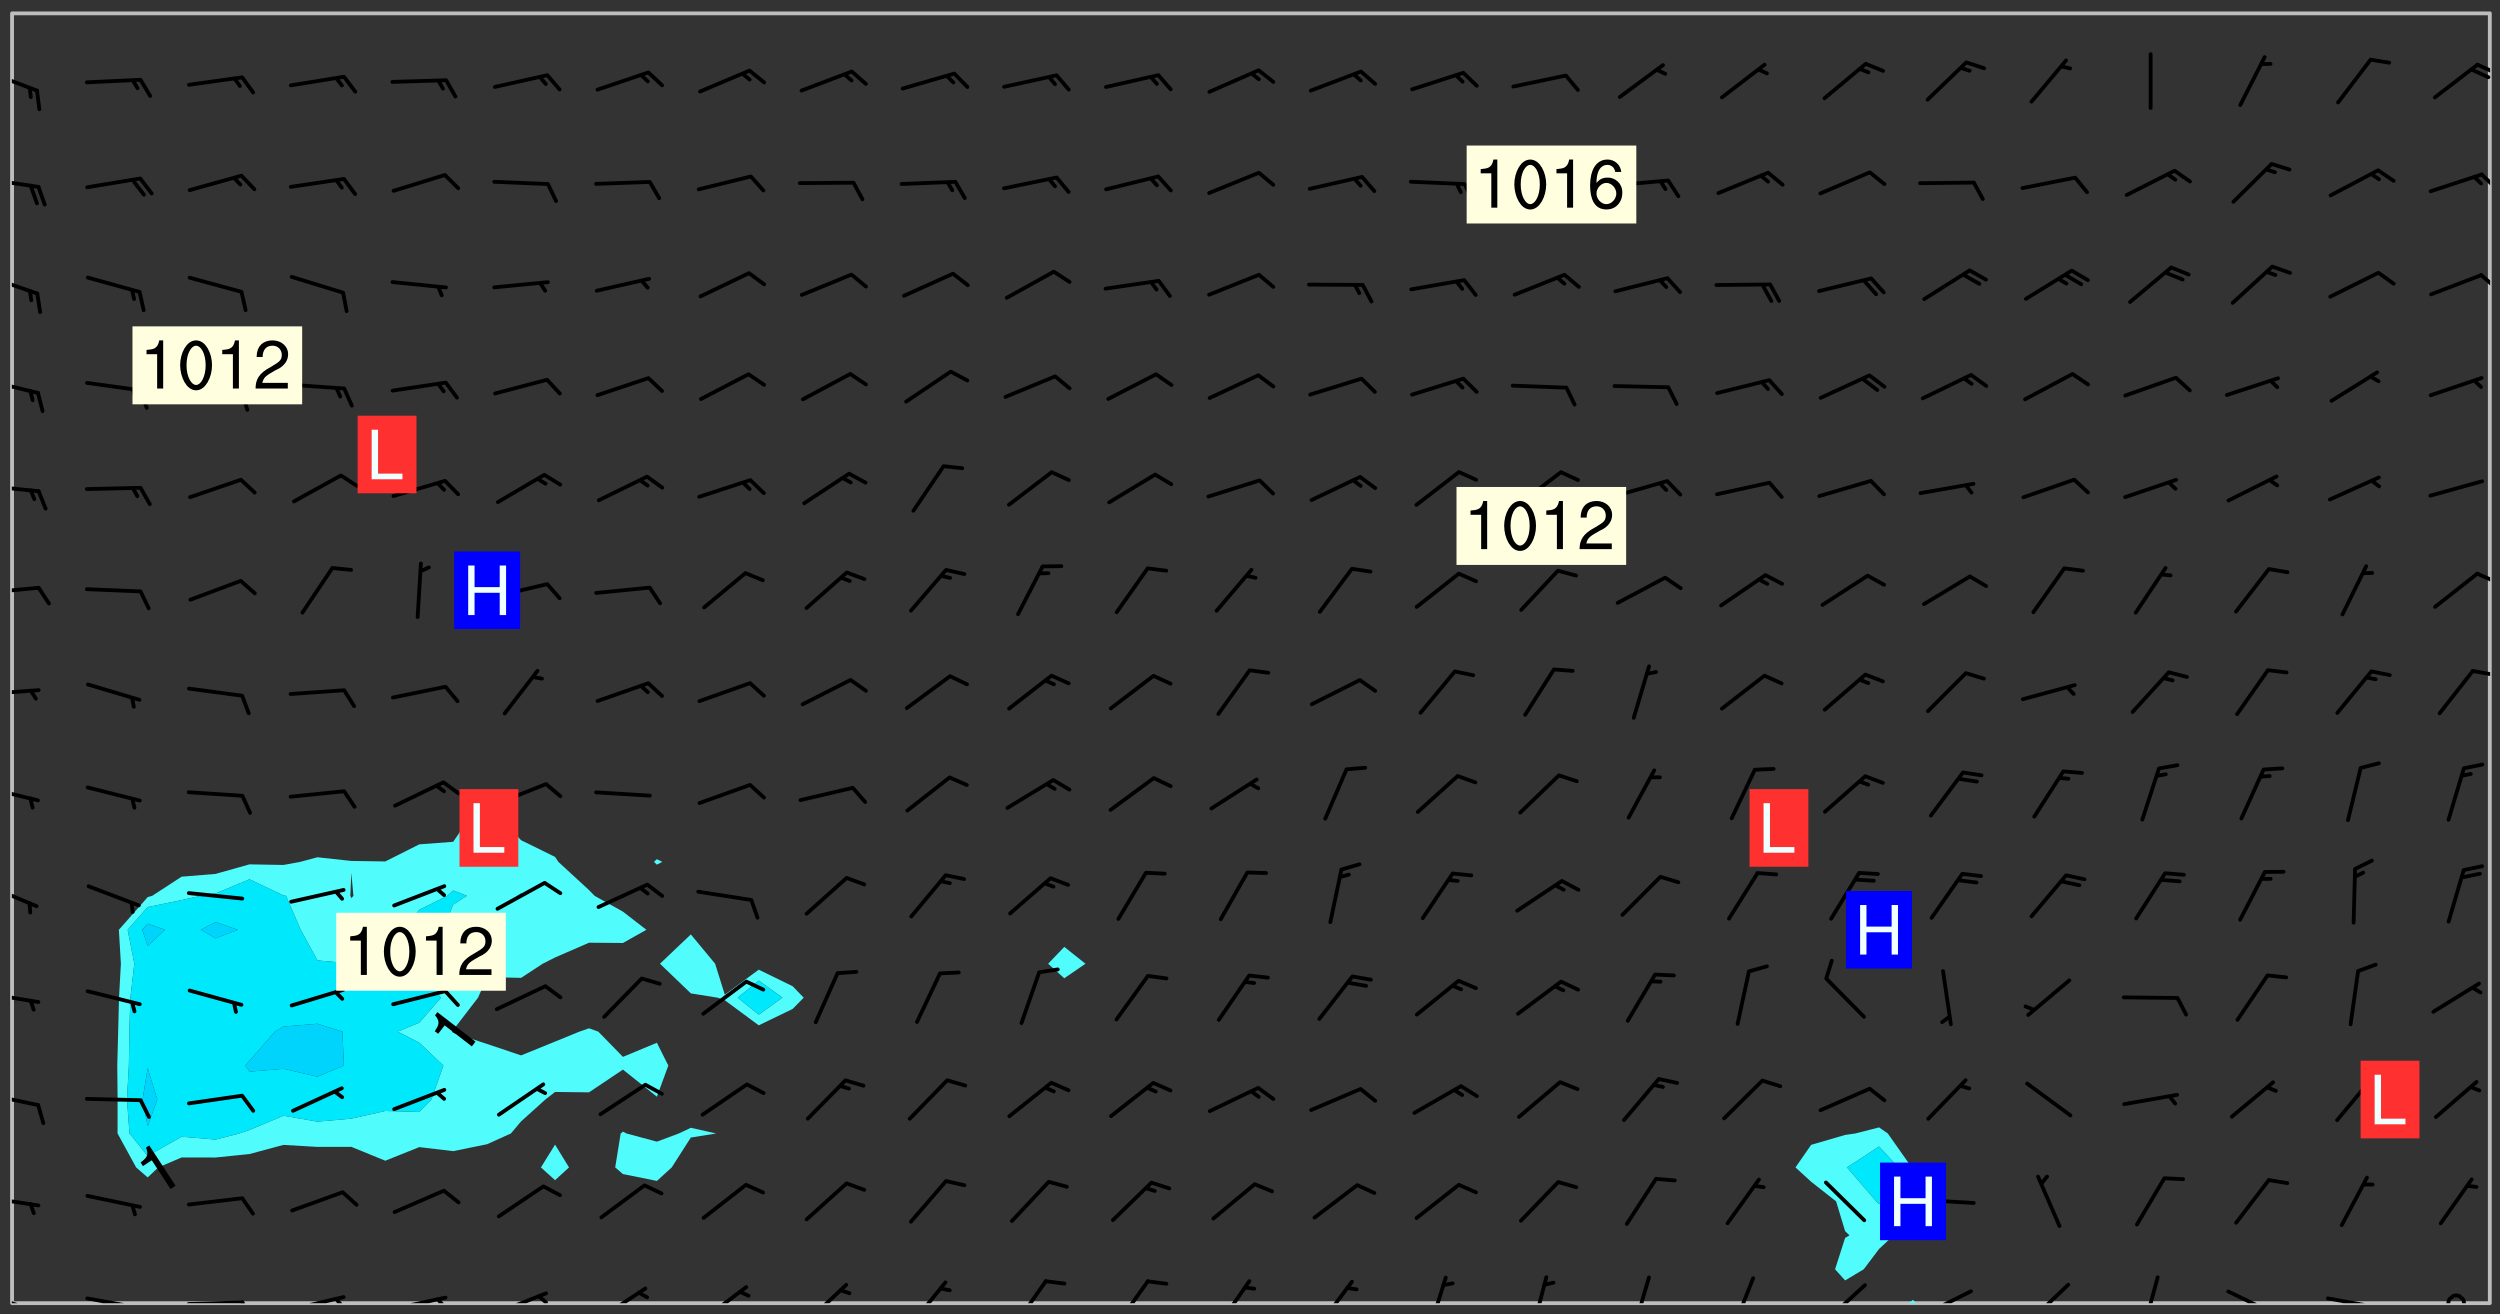 <svg xmlns="http://www.w3.org/2000/svg" role="img" xmlns:xlink="http://www.w3.org/1999/xlink" viewBox="142.45 309.95 326.84 171.84"><rect x="142.45" y="309.95" width="326.84" height="171.84" fill="#333333" stroke="none"/><defs><clipPath id="a"><path d="M144 311.672h1v168.656h-1zm0 0"/></clipPath><clipPath id="b"><path d="M144 311.672h324v168.656H144zm0 0"/></clipPath><clipPath id="c"><path d="M391 479h2v1.328h-2zm0 0"/></clipPath><clipPath id="d"><path d="M467 311.672h1v168.656h-1zm0 0"/></clipPath><clipPath id="e"><path d="M144 478h4v2.328h-4zm0 0"/></clipPath><clipPath id="f"><path d="M153 479h9v1.328h-9zm0 0"/></clipPath><clipPath id="g"><path d="M160 480h2v.328h-2zm0 0"/></clipPath><clipPath id="h"><path d="M166 479h9v1.328h-9zm0 0"/></clipPath><clipPath id="i"><path d="M173 479h3v1.328h-3zm0 0"/></clipPath><clipPath id="j"><path d="M180 479h8v1.328h-8zm0 0"/></clipPath><clipPath id="k"><path d="M186 479h2v1.328h-2zm0 0"/></clipPath><clipPath id="l"><path d="M193 479h8v1.328h-8zm0 0"/></clipPath><clipPath id="m"><path d="M199 479h2v1.328h-2zm0 0"/></clipPath><clipPath id="n"><path d="M207 478h8v2.328h-8zm0 0"/></clipPath><clipPath id="o"><path d="M212 479h3v1.328h-3zm0 0"/></clipPath><clipPath id="p"><path d="M220 478h8v2.328h-8zm0 0"/></clipPath><clipPath id="q"><path d="M234 477h7v3.328h-7zm0 0"/></clipPath><clipPath id="r"><path d="M247 477h7v3.328h-7zm0 0"/></clipPath><clipPath id="s"><path d="M261 477h6v3.328h-6zm0 0"/></clipPath><clipPath id="t"><path d="M274 477h6v3.328h-6zm0 0"/></clipPath><clipPath id="u"><path d="M288 477h5v3.328h-5zm0 0"/></clipPath><clipPath id="v"><path d="M301 477h6v3.328h-6zm0 0"/></clipPath><clipPath id="w"><path d="M314 477h6v3.328h-6zm0 0"/></clipPath><clipPath id="x"><path d="M329 476h3v4.328h-3zm0 0"/></clipPath><clipPath id="y"><path d="M342 476h3v4.328h-3zm0 0"/></clipPath><clipPath id="z"><path d="M355 476h4v4.328h-4zm0 0"/></clipPath><clipPath id="A"><path d="M368 476h4v4.328h-4zm0 0"/></clipPath><clipPath id="B"><path d="M380 477h7v3.328h-7zm0 0"/></clipPath><clipPath id="C"><path d="M393 478h8v2.328h-8zm0 0"/></clipPath><clipPath id="D"><path d="M393 480h3v.328h-3zm0 0"/></clipPath><clipPath id="E"><path d="M407 477h7v3.328h-7zm0 0"/></clipPath><clipPath id="F"><path d="M422 476h3v4.328h-3zm0 0"/></clipPath><clipPath id="G"><path d="M433 478h8v2.328h-8zm0 0"/></clipPath><clipPath id="H"><path d="M446 479h8v1.328h-8zm0 0"/></clipPath><clipPath id="I"><path d="M452 480h2v.328h-2zm0 0"/></clipPath><clipPath id="J"><path d="M462 479h3v1.328h-3zm0 0"/></clipPath><clipPath id="K"><path d="M144 466h4v2h-4zm0 0"/></clipPath><clipPath id="L"><path d="M144 452h4v3h-4zm0 0"/></clipPath><clipPath id="M"><path d="M144 439h4v3h-4zm0 0"/></clipPath><clipPath id="N"><path d="M144 425h4v4h-4zm0 0"/></clipPath><clipPath id="O"><path d="M144 412h4v3h-4zm0 0"/></clipPath><clipPath id="P"><path d="M144 399h4v2h-4zm0 0"/></clipPath><clipPath id="Q"><path d="M465 397h3v2h-3zm0 0"/></clipPath><clipPath id="R"><path d="M144 386h4v2h-4zm0 0"/></clipPath><clipPath id="S"><path d="M466 384h2v3h-2zm0 0"/></clipPath><clipPath id="T"><path d="M144 373h4v2h-4zm0 0"/></clipPath><clipPath id="U"><path d="M144 359h4v3h-4zm0 0"/></clipPath><clipPath id="V"><path d="M144 345h4v4h-4zm0 0"/></clipPath><clipPath id="W"><path d="M466 345h2v3h-2zm0 0"/></clipPath><clipPath id="X"><path d="M144 333h4v2h-4zm0 0"/></clipPath><clipPath id="Y"><path d="M466 332h2v3h-2zm0 0"/></clipPath><clipPath id="Z"><path d="M144 319h4v4h-4zm0 0"/></clipPath><clipPath id="aa"><path d="M466 318h2v2h-2zm0 0"/></clipPath><clipPath id="ab"><path d="M465 318h3v3h-3zm0 0"/></clipPath><g id="ac" clip-path="url(#clip1)"><path fill="#fff" fill-opacity="0" fill-rule="evenodd" d="M0 0h1000v1000H0zm0 0"/><path fill="#d3d3d3" fill-opacity="0" fill-rule="evenodd" d="M162.152 355.867l-.234.293.059.234.117.172.176.234.293.348.113.059.117-.172.059-.234.176-.176.465-.176h.699l.234.293.289.816.059.176.176.23.352.234.699.699.172.176.234.348.234.41.289.582.41.465.23.234.234.176.117.23.176.293.172 1.164v.234l.059.289.059.117.117.117.348.41.117.172.176.176.176.234.117.172.172.352.059.234.234.406.234-.059-.176.176-.059.93h-.582l-.234-.113-.348.113-.117.117-.059.293-.059.176-.117.172-.465.293-.059.234-.059.113v.645l.059.172v.41l.059.059v.406l.059.406.117.176.059.059.23.641-.059.293v.699l-.059.582v.234l-.059.23-.055.352v1.922l.055.117h.426l-.367.117-.023.352.891 1.168 1.742.539 1.34.359v.539l.09.809.535.715 1.52.27.891-.086.09 1.164.535.18 1.16-.18 2.055-.984 1.16-.363 1.879-.176 1.695-.18-.18.719-1.516.086-1.25.09-.805.27-1.074.809.27.719.535.898-.18.625-.266.809.266 1.078.625.898.805.18 1.25-.18-.266.723.098.504.055.293v.172l.059.293v.406l.176.117.352.117h.406l.293-.176.113-.117.059-.117.117-.23.059-.176.352-.465.23-.176.176-.059.176.059.059.176.117.988.055.469.059.172.117.234.176.059.816.059h.289l.117.234.059.406.059.352v1.105l.117.293.117.348.289.699.176.352.582.754.352.176.172.059.469.234.641.465.348.234.293.176.293.055.23.062.816.348.293.176.113.172.352.352.117.176.523.641v.289l.059.352v.348l.059.352.059.289.117.059.172.059h.176l.582.234.176.117.176.289.176.234.113.234.293.23.117.117v.41l.059.055.289.234.234.117.059.117.117.172.059.117.23.234.059.176.234.059.117.059-.117.113-.059.117v.117l-.117.293-.117.289v.582l.176.117.117.059.059.117.117.117.113.059.176.348.059.352.059.406v.176l-.059.176-.117.699v.172l.117.176.293.293h.406l.176.117.117.172.117.293v.234h-.527l-.23-.234h-.234l-.176.059-.059.699.059.348.117.176.176.41.117.23.289.469.176.055h.523l.234.059.758.641.059.293v.234l.059.059.23.348v.352l-.117.172v.293l.293.289.293.176.172.059.293.176.293.117.582.406.289.234.293.176.219.16.016.012.23.176.641.523.176.234.117.176.176.176.113.172v.641l.117.176.469.117.582.117.234.059.23.113.293.117.113.059.586.352.289.172.176.062.176.055.176.059.699.352.289.176.234.055.289.176.234.117.641.406.293.117.172.059.234.059.41.059.23.059.234.117.059.172-.41.176.469.059.059.293.113.234.176.055.234.059.176.059.406.117.641.234.117.172.059.234v.176l-.059.117-.059.406.234.234.117.059.348.117.641.23.176.117.289.117.176.176.234.465.582 1.105.176.176.348.176.176.117.352.117 1.047.523.234.059.465.113.293.059.465.176.758.582.234.234.348.465.176.176.289.234.816.699.293.176.289.289.293.176.293.289.695.641.176.176.293.234.289.234.469.289.641.582.348.234.234.293.348.348.352.465.934.992.348.406.117.176.234.059.113.117.645.176.23.113.234.059.293.176.23.117.934.699.406.406.234.176.406.176.234.117.816.348.348.234.234.117.293.289.23.117.758.352.352.172.23.059.293.117.234.059.871.176h.816l.469.23.172.059.875.699.465.117.293.059.176.059.23.059.469.059.348.059.352.059.406.059h.293l.172.059v.23l.176.176h.293l.348.059.352.059.699.117h.641l.465-.234.293-.176.172-.117.41-.172.289-.176.934-.465.469-.293.523-.293.465-.172.465-.176 1.051-.465.289-.117.41-.117.289-.117.527-.176 1.516-.699.582-.348.289-.059.293-.059.348-.117.875-.23.352-.117h.113l.234-.059.875-.234.234-.059h.812l.352-.059.816-.117.172-.059.352-.055.293-.059.23-.059.816-.176.176-.059h.348l.234-.059.465-.117.758-.172.234-.059h.348l.41-.117.289-.059 1.285-.059h.289l.41-.059.23-.059h.176l.875-.117h.406l.41-.117h.348l.352-.113.871-.059h1.75l1.047.289.41.117.289.117.352.117.289.117 1.051.172.289.059h.293l.293.059.172.059.41.059.172.059.117.059h.117l.117.059.352.059h.113l.41.066 1.922.395 1.926.395 1.52.449 1.695.719 2.145.805 1.605-.719 1.43-.805 1.16-1.078 1.25-.449 3.035-.719 1.875-.359 2.145-1.348 2.234-1.254 2.5-1.258 1.695-.449 1.785-.18 1.16-.27.625.539 1.34-.27.715-.988.984-1.344.445-.18.805-.359 1.875-.539 1.785-.449 1.25-.27 1.16-.09 1.699-.09 1.961-.27 1.25-.09h.539l.625-.09h.891l2.145-.18 2.41-.18 2.59-.09 1.695.18 1.609.09 1.43.359 1.16.719 1.875.988 1.16 1.527.266.715.629.09.355.898.535.539.535 1.527 1.074.359h.535l-.805.535.09 1.707.715 2.695.891.805.895.988.715 1.258 1.785.539 1.52-.18.355 1.344 1.609-.805.98-.539.27.27.316-.215.219-.145.801.449.449-.359h.355l.535-.27.539-.719.535-.27.625-.988 1.16.449.84.371 1.395.617 1.695-.18h1.605l1.785.09.18-1.707.535-1.344.805.27.492.848.402.406-.09.539v.359l.715.449.711-.27h1.43l.359.988.445 1.258.715 1.344 1.25.629 1.695.629.715-.18.18-.539.98-.09.449.359.086 1.258-.266.629-.535.18v.539l.715.984.266.539.984.988.801 1.078-.266.359-.09.898-.625 2.332-.355 2.066-.09 1.793-.18.719-.09.539v1.438l-.98 1.883-.359 1.707-.535.898-.805 1.168-.266.539 2.055 1.254.086.359-.355.539-.09-.18v.809l.09 1.438-.445.715-1.074.094-.266.715.535.898.805.719 1.16.809 1.34.27.445.359-.355.449-1.789-.09-1.25-.449-.715-.719-.625-.09-.176 3.59-.188 1.309h89.359V311.703h-55.27v49.082l.762.125 3.289.543 2.023 2.836v2.754l2.352.332 2.348.332h4.051l-1.379 4.16-2.023.707-2.023.703-.543.344-2.594 1.617-.188.117-2.023-2.078-.73-2.742-2.672-2.078-1.375-3.5-.066-.082-1.957-2.672 2.75-1.418v-49.082H294.422v91.414l.117.031.133.012.074.074.105.047.09.059.086.059.09.059.297.297.059.09.031.117.027.117.016.137-.031.117-.059.09-.059.086-.043.105-.047.102-.027.121v.145l.176.27.148.148.074.086.074.074.043.105.062.09.059.086.043.105.059.09.047.102.043.105.059.086.117.18.074.074.062.086.059.09.043.105.059.09.059.086.062.09.059.09.043.102.117.18.074.074.059.086.074.074.09.059.105.047h.148l.133-.016.133.016.102-.047.074-.074.047-.102-.016-.133v-.148l-.047-.105-.027-.117-.047-.102-.027-.121-.043-.102-.062-.09-.043-.102-.043-.105-.031-.117-.016-.133-.012-.137.086-.059.059-.086.121-.031.043.105.016.133v.117l.059.102.059.09.09.059.148.148.059.09.043.105-.012.102.086.059.105.047.086.059.09.059.074.074-.117.027-.105.047-.086.059-.074.074-.059.09-.062.086-.027.121-.047.102-.043.105-.031.117-.012.133-.016.133v.148l.027.117.047.105.043.102.059.09.074.074.09.059.074.074.09.059.059.09.043.105.047.102.117.031.133.016h.148l.117-.031.105.043.043.105.047.102.027.121L299.5 410l.027.117.031.121.027.117.105.043.102.047.133-.016.148.148.062.086.074.074.07.074.09.062.105.043.102.043.117.031.137.016.117-.031.074-.074.027-.117-.012-.133-.031-.121-.027-.117.043-.105h.117l.09.062.117.027h.148l.133.016h.148l.133.016.133-.016h.148l.133-.016.133-.012.137.012.117-.027.133-.016.191-.059-.059.176-.016.133-.027.121-.016.133-.059.086-.133.016-.105.047-.105.043-.117.031-.117.027-.266.031h-.148l-.133.016-.074.074.059.086.148.148.117.18.074.07.09.062.09.059.086.059.09.059.102.043.105.062.105.043.086.059.105.047.102.043.18.117.059.09-.043.102-.047.105.016.133.223.223.059.09.043.102.031.121.043.102.016.133.031.117.012.137.031.117.148.148.102.043.105.043.117.031.133.016.137.016h.117l.117-.031.09-.059.043-.105.047-.102.043-.105.031-.117.012-.133v-.148l-.012-.133-.016-.133-.031-.117-.043-.105-.047-.105-.043-.102-.043-.105-.016-.133.016-.133.027-.117.031-.117.027-.121.047-.102.09-.059.086-.062.074-.074.09-.059.223-.223.059-.086.074-.074.117-.18.059-.086v-.148l-.074-.074-.102-.047-.105-.043-.102-.043-.059-.09-.047-.105-.027-.117.09-.059.117-.031.102-.043.18-.117.148-.148.012-.133-.012-.105-.09-.059-.133.016h-.148l-.133.016-.133-.016-.121-.031-.086-.059-.074-.074-.059-.09-.062-.086-.117-.18-.059-.086.031-.121.086-.059.121-.031.059-.086v-.121l-.031-.117-.059-.09-.059-.086-.047-.105-.027-.117-.016-.133.059-.09.074-.074.09-.059.117-.18.074-.074.059-.086.148-.148.121-.031.133-.016.133.016.074.074.043.105.016.133-.031.117-.117.031-.133.012-.148.148-.043.105-.047.102-.027.121-.031.117v.148l.031.117.043.105.059.09.074.07.074.074.117.031.121.027.117-.027.133-.016h.117l.09.059.074.074.047.105.059.086.102.047.133.016.105.043.086.059-.012.105-.074.074-.18.117-.059.09-.09.059-.07.074-.074.074-.062.09-.027.117-.016.133.016.133-.016.133v.148l.016.133.027.117.031.121.074.074.09.059.086.059.09.059.117.031v.086l-.102.047-.09.059-.266.031-.117.027h-.148l-.105.043-.102.047-.059.09-.062.234-.012.133-.031.121-.016.133v.293l-.012.133.012.137.016.133.133.016.133.012.121.031.086.059.074.074.047.105.043.102.016.133v.445l-.016.133v.445l.031.266.027.117.016.133.031.117.086.211.031.266v.148l-.031.117-.027.117-.031.121-.027.117-.031.117-.031.121-.012.133-.016.133.09.059.117-.031.102.016.047.105-.031.266v.441l-.043.105-.047.105-.043.102-.043.105-.059.086-.031.121-.043.117-.031.117-.016.133.016.133.059.09.105.047.086.059.059.086-.012.137-.031.117-.043.102v.445l-.016.133v.148l-.031.117-.043.105-.027.117-.047.105-.043.102-.031.121-.027.117-.031.133-.031.117-.027.117-.043.105-.031.117-.031.121-.012.133-.016.133v.297l.027.117v.148l.047.398.027.117.059.09.121.031h.148l.133-.016.059.09v.117l-.059.09-.09.059-.102.043-.105.047-.09.059-.086.059-.137.016-.117-.031-.133-.016-.102.047-.062.086-.012.137-.016.133-.031.117-.027.117-.016.133-.031.121v.297l.016.133.031.117v.148l.012.133v.148l-.027.117-.047.102-.027.121-.031.117-.059.09-.074.074-.102.043-.105.047-.117.027-.121.031-.102-.047.059-.086.105-.047.027-.117.031-.117.027-.121.031-.117v-.148l.016-.133-.031-.117-.043-.105-.105.016-.074.074-.102.043-.09.062-.074.074-.043.102-.016.133-.031.117L304.25 426l-.031.117-.027.117-.031.121-.027.117-.031.117-.043.105-.09.059h-.09l-.117-.031-.031-.086.016-.137-.031-.117v-.148l-.012-.133v-.148l-.062-.234-.027-.121-.043-.102-.047-.105-.059-.086-.059-.09-.043-.105-.062-.086-.148-.148-.07-.074-.105-.047-.105-.043-.102-.043-.297-.297-.09-.074-.086-.059-.105-.043-.09-.062-.086-.059-.105-.043-.09-.059-.086-.062-.074-.07-.105-.047-.086-.059-.105-.043-.09-.062-.102-.043-.105-.043-.086-.059-.105-.047-.105-.043-.102-.047-.09-.059-.102-.043-.105-.043-.09-.062-.117-.027-.133-.016-.133.016H299.75l-.133.016-.117-.031-.09-.059-.074-.074-.09-.059-.102-.047h-.148l-.121-.027-.102-.043-.074-.074-.117-.18-.09-.059-.102-.043-.09-.062-.105-.043-.09-.059-.086-.059-.105-.047-.059-.086-.059-.09-.043-.105-.047-.102-.074-.074-.086-.059-.074-.074-.09-.059-.223-.223-.043-.105-.031-.266.105-.043h.145l.105.043.074.074.09.059.086.059.105.047.09.059.148.148.07.074.148.148.062.086.074.074.086.059.074.074.09.062.09.059.086.059.27.176.102.047.105.043.102.043.047-.074.059-.086.074-.074.07-.074.105.043.074.074.059.09.043.102.047.105.043.105.121.027.117-.027.074-.09.043-.105.059-.09.074-.074.105-.043.117-.027.133.012.09.059.148.148.059.09.043.105.047.102.043.105.043.102.105.047.105.043.133.016.086-.059.059-.09.074-.074.105-.043.117.027.105.047.102.043.105.043.102.047.18.117v.117l-.016.133.016.133.016.137.059.086.102.047.121.027.117.031h.148l.117-.031.059-.09.18-.117.059-.09.074-.074.059-.086.117-.18.18-.117.117.031.09.059.043.074-.016.133v.117l.09.059h.148l.133-.016.133-.012.266-.031.105-.043.117-.031.121-.027.074-.074.07-.074.062-.09-.016-.105-.047-.102-.102-.043-.105-.016-.117.027-.266.031h-.148l-.074-.074-.09-.059-.117-.031-.117-.027-.133-.016h-.148l-.133.016h-.297l-.105-.047-.148-.148-.043-.102-.059-.09.223-.223.086-.059.105-.043.117-.031.133-.016.133.016.137.016.102.043.133-.012.09-.062.102-.043.062-.09-.047-.102-.09-.059-.117-.031-.102-.043-.059-.09-.062-.09v-.117l.016-.133.105-.047.074-.07v-.121l-.09-.059-.031-.117.09-.059.074-.074.043-.105.059-.09.047-.102.016-.133v-.148l-.047-.105-.043-.102-.09-.059-.133-.016-.102-.043-.137-.016-.117-.031h-.445l-.133-.016-.133-.012-.133-.016-.117-.031h-.148l-.133-.016-.133-.012-.266-.031-.121-.043-.086-.059-.074-.074v-.148l.012-.133.105-.047.102-.043.133-.016h.152l.133-.016h.293l.121.031.102.043.09.059.234.062.121-.047.09-.059.102-.043.133-.016.105.043.102.047.133.012.121-.027h.145l.121-.031.117-.027.105-.047.074-.074.086-.059.148-.148.059-.086.047-.105.027-.117.016-.105-.102-.043-.09-.059-.117-.031-.105-.043-.09-.062-.074-.086-.074-.074-.102-.043-.105-.047-.102-.043-.059-.09-.047-.102-.086-.211-.062-.086-.059-.09-.074-.074-.086-.059h-.27l-.117.031-.09.059-.102.043-.133.016-.105-.016-.027-.117-.062-.09-.117-.031-.102-.043-.148-.148-.031-.117-.016-.105.074-.074.18-.117.117-.027.117-.031.137.016.102.043.105.043.102.047.105.043.117.031.133.016.117.027.133.016.105-.016.09-.059-.074-.074-.105-.043-.074-.074-.074-.09-.148-.148-.086-.059-.09-.059-.074-.074-.09-.059-.102-.047-.121-.027-.102-.047-.105-.043-.117-.031-.102-.043-.121-.031h-.148l-.117.031-.105.043-.086.062-.18.117-.086.059-.09.059-.105.047-.086.059-.105.043-.102.043-.105.047-.074.074-.059.09-.059.086-.047.105-.059.086-.074.074-.133-.012-.117-.031h-.117l-.074.074-.09.059-.074.074-.09.059-.086.059-.105.047-.102.043-.137.016-.102-.043-.148-.148-.105-.047h-.086l-.105.047-.102.043-.121.031-.117-.031-.074-.074v-.117l.031-.121.074-.07.059-.09.074-.074.117-.031.105-.043h.293l.133-.016.137-.016.102-.043.09-.059.102-.047.09-.059.133-.012.09.059.133.012.09-.059.086-.059.105-.043.09-.059.086-.062.09-.059.148-.148.059-.086.059-.09.105-.043.133-.016.117.027.121.031.059-.059.059-.09.031-.266.027-.117.105.012.133.016.102-.043.09-.059.059-.09.074-.074.059-.09.047-.102.012-.133-.012-.133-.047-.105-.148-.148-.059-.09-.059-.086-.043-.105v-.445l.016-.133v-.148l.012-.133-.059-.059-.09.059-.102-.043-.18-.117-.086-.059-.062-.09-.059-.09-.074-.074-.086-.059-.121.031-.102.012-.105.047-.086.059-.105.043-.148.148-.09.059-.086.059-.09.062-.105.043-.133.016v-.121l.105-.043.117-.031.074-.07.043-.105v-.148l-.027-.117-.148-.148-.133-.016h-.148l-.117.031-.105.043-.102.043-.09.062-.117.027-.074-.074.012-.133-.043-.102-.043-.105-.09-.059-.117.027-.121.031-.117.031-.102.043-.121.031-.102.043-.105.043-.09.059-.102.016v-.117l.016-.133-.059-.09-.074.043-.148.148-.059.09-.074.074-.047.105-.043.102-.074.074-.059.09-.074.074-.059.086-.074.074-.09.062-.074.07-.074.074-.102.016-.133.016-.105-.043v-.121l.148-.148.043-.102.059-.09.047-.102.043-.105.059-.09.031-.117.043-.102.031-.121.027-.117.047-.105.043-.102.043-.105.074-.07.09-.062.09-.059.102-.043h.297l.266-.031.105-.043-.074-.074-.117-.031-.105-.043-.09-.059-.102-.047-.09-.059-.102-.043-.105-.043-.09-.062-.086-.059-.105-.043-.102-.043-.121-.031-.117-.031-.102-.043L297.5 410.25l-.102-.043-.09-.059-.043-.105-.016-.133.102-.043.133-.016.137.016.133-.016.102-.043.059-.09.016-.105-.09-.059-.074-.074-.102-.043-.09-.059-.148-.148-.043-.105-.016-.133v-.293l-.059-.09-.09-.059-.074-.074-.043-.105-.031-.117-.059-.09-.074-.074-.117-.027-.074-.074-.09-.059-.09-.062-.086-.059-.074-.074-.059-.086-.047-.105-.086-.059-.148-.148-.195-.059-.133.016-.102.043-.074.074-.047.102-.043.105-.059.09-.059.086-.297.297-.09.059h-.086l-.062-.086-.043-.105.031-.117.059-.09.027-.117-.012-.133-.09-.062-.105.047-.117.027-.117.031-.27.176-.102.047-.117.027-.105.047-.09.059-.102.043-.059-.086-.047-.105.016-.133.047-.105.07-.074.074-.07.059-.09v-.148l-.043-.105h-.238l-.102.047-.031.117-.027.117-.031.121-.074.043-.133.016-.074-.047-.043-.102-.043-.105-.047-.102-.043-.105-.121.031-.102.043-.133.016-.117.031-.105.043-.09.059-.102.047-.121.027-.133.016-.102-.043-.059-.09-.047-.105-.043-.102-.043-.105v-.117l.059-.09.086-.059.18-.117.102-.047.105-.043.105-.059.102-.043.09-.062.102-.043.105-.059.102-.047.09-.059.105-.043.102-.043.09-.062.102-.043.137-.016.117.031.102.043.121.031.102.043.105.047.102.043.105.043.102.047.105.043.102.043.105.047.086.059.105.043.117.031.105.043.102.047.09.059.105.043.102.043.105.047.117.027.102.047.121.027h.148l.086-.059.016-.102.059-.09-.027-.117-.074-.074-.117-.18-.074-.074-.09-.074-.18-.117-.086-.059-.105-.043-.102-.047-.27-.176-.059-.09-.074-.074-.059-.09-.043-.102-.031-.117-.016-.137v-.562l-.012-.133-.016-.133-.031-.117-.016-.133-.012-.133-.031-.121-.223-.223-.059-.086-.016-.105.031-.117.133-.016v-91.414H172.992v1.453l-.059.234-.352 1.051-.172.523-.117.348-.176.41-.117.172-.234.293-.23.059h-.352l-.117.059-.23.406v.293l.117.176.23.23.117.234.641.758.293.465.176.234.23.352.234.348.641.816.176.465.172.41.117.695.176.469.117 1.398.059.465v.875l.117 1.047v4.781l-.059.465-.352 1.281-.176.523-.113.41-.352.93L172.934 336l-.234.582-.117.176-.172.348-.176.406-.352.816-.059.293-.113.293-.117.289-.059.176-.117.875-.059.406-.059.117-.059.176-.059.172-.23.527-.117.172v.234l-.117.234-.059.172-.176.586v.289l-.059.176v.293l-.059.113-.059.527v.172l-.055.234v2.621l-.176.816-.117.176-.176.234-.117.172-.113.234-.586.934-.23.289-.293.465-.176.234-.289.352-.352.699-.113.23-.176.41-.176.23-.406.527-.816.699-.293.172-.289.234-.176.117-.176.176-.523.406-.527.176-.172.176-.234.055-.641.176h-.758m12.211 31.023l-1.074.449.359.895 1.25-.715.445-.539-.98-.09"/><path fill="#d3d3d3" fill-opacity="0" fill-rule="evenodd" d="M201.508 416.598h-.895l.449.629.98.359.805-.09.445-.988-.176.09-.715-.355-.895.355m154.621 59.07l-.059-.523v-.293l.113-.293.059-.23.469-.469h.113l.117-.113.117-.059h.176l.234-.059h.348l.234.059.117.059.23.172.059.176.117.582v.293l-.117.176-.172.289-.176.176-.527.523-.23.234-.117.059h-.176l-.117-.059-.406-.293-.176-.117-.117-.059-.059-.113-.055-.117m6.641-10.957l-.059-.172v-1.109l.059-.172.176-.059.172-.059h.176l.234-.059.117.059.059.699-.059.172-.117.176-.117.059-.234.523-.113.059h-.234l-.059-.117m9.613-14.391l-.117-.176v-.699l.293-.875.117-.172.176-.352.113-.23.117-.293.352-.758.117-.23.172-.234h.176l.117-.059h.641l.117.059.234.234.172.113.352.293.117.117.113.176v.113l.117.059.117.117v.699l-.059.176v.23l-.059.176-.348 1.051-.117.23-.117.234-.117.059-.23.234-.641.289h-.875l-.41-.117-.641-.465"/><path fill="none" stroke="#bebebe" stroke-linecap="round" stroke-linejoin="round" stroke-miterlimit="10" stroke-width=".5" d="M467.957 311.695H144.027v168.625h323.93v-168.625"/><g clip-path="url(#a)"><path fill="#fff" fill-opacity="0" fill-rule="evenodd" d="M144 475.891v4.438h.004H144V311.672h.004H144v164.219"/></g><g clip-path="url(#b)"><path fill="#fff" fill-opacity="0" fill-rule="evenodd" d="M144.004 480.328V311.672h62.133v103.879l-3.203 2.641-1.234 1.812-4.438.336-4.441 2.234-4.438-.066-4.438-.48-2.25.602-2.188.402-4.441-.078-4.438 1.25-4.438.363-3.848 2.504-.59.168-3.762 4.27.262 4.438-.242 4.438-.113 4.438-.117 4.441.043 4.438-.004 4.438 2.426 4.438 1.508 1.312 1.398-1.312 3.039-1.297 4.438.004 4.438-.453 4.441-1.195 4.438.262 4.438-.008 4.438 1.816 4.441-1.781 4.438.527 4.438-.906 3.105-1.406 1.332-1.578 3.172-2.859 1.27-.988v6.883l-1.848 2.98 1.848 1.668 1.824-1.668-1.824-2.98v-6.883l4.438.051 4.438-2.977 4.438 3.543 1.496-4.066-1.496-2.984-4.438 1.844-3.227-3.301-1.211-.434-1.25.434-3.188 1.305-4.441 1.805-4.438-1.492-4.438-1.457-.168-.16.168-.215 3.25-4.223 1.188-2.688 4.438.098 2.824-1.848 1.617-.816 4.438-1.93 4.438.035 3.062-1.727-3.062-2.371-3.703-2.066-.734-.754-4.008-3.688-.43-.648-4.441-2.184-1.516-1.605-2.922-2.641v-103.879h22.191v110.602l-.383.355.383.363.703-.363-.703-.355V311.672h4.438v120.441l-4.035 3.832 4.035 3.875v17.574l-1.57.742-2.867 1.07-3.973-1.07-.465-.238-.297.238-.715 4.438 1.012.871 4.438.895 1.941-1.766 2.496-3.906 3.312-.531-3.312-.742v-17.574l3.5.562.941.336L241.645 444l4.438-2.148 1.438-1.469-1.438-1.492-4.438-2.168-4.438 3.266-1.266-4.043-3.176-3.832v-120.441h48.824v122.066l-2.109 2.207 2.109 1.898 2.77-1.898-2.77-2.207v-122.066h106.52v145.668l-3.105.797-1.332.191-4.438 1.293-2.051 2.953 2.051 1.875 3.262 2.566 1.176 3.891.574.547-.574.336-1.312 4.102 1.312 1.457 2.434-1.457 2.004-2.656 1.906-1.781 2.395-4.438-.031-4.441-3.125-4.438-1.145-.797V311.672h79.887v168.656h-75.012l-.438-.43-.574.43H144.004"/></g><path fill="#50fcfc" fill-rule="evenodd" d="M157.824 453.699l-.043-4.438.117-4.441.113-4.438.242-4.438-.262-4.438 3.762-4.27.59-.168 3.848-2.504 4.438-.363 4.438-1.25v1.953l-4.438 1.848-1.969.316-2.469.551-4.438.918-2.613 2.969.871 4.438-.516 4.438-.133 4.438-.066 4.441-.25 4.438.336 4.438 2.371 2.934 4.438-2.512 4.438.375 3.094-.797 1.344-.457 4.441-1.867 4.438.777 4.438-.395 4.438-1 4.441.129 1.582-1.625 1.574-4.438-3.156-2.996-2.828-1.445 2.828-1.172 2.832-3.266-2.832-3.152-4.441 1.301-4.379-2.586-.059-.031-4.438-.406-2.184-4-1.922-4.438-.332-.051-4.441-2.113v-1.953l4.441.078 2.188-.402 2.25-.602 4.438.48v1.555l-.133 3.008.133.297.27-.297-.27-3.008v-1.555l4.438.066 4.441-2.234 4.438-.336v6.367l-.773.699-3.664 1.828-2.094 2.609 2.094 2.973 3.094-2.973 1.344-3.309 1.789-1.129-1.789-.699v-6.367l1.234-1.812 3.203-2.641 2.922 2.641 1.516 1.605v6.93l-.508.344.508.137.281-.137-.281-.344v-6.93l4.441 2.184.43.648 4.008 3.688.734.754 3.703 2.066 3.062 2.371-3.062 1.727-4.438-.035-4.438 1.93-1.617.816-2.824 1.848-4.438-.098-1.188 2.688-3.25 4.223-.168.215.168.16 4.438 1.457 4.438 1.492 4.441-1.805 3.188-1.305 1.25-.434 1.211.434 3.227 3.301 4.438-1.844 1.496 2.984-1.496 4.066-4.438-3.543-4.438 2.977-4.438-.051-1.27.988-3.172 2.859-1.332 1.578-3.105 1.406-4.438.906-4.438-.527-4.441 1.781-4.438-1.816-4.438.008-4.438-.262-4.441 1.195-4.438.453-4.438-.004-3.039 1.297-1.398 1.312-1.508-1.312-2.426-4.438.004-4.438"/><path fill="#00e8fc" fill-rule="evenodd" d="M159.383 458.137l-.336-4.438.25-4.438.066-4.441.133-4.438.516-4.438-.871-4.438 2.613-2.969v2.168l-.707.801.707 2.113v15.965l-.668 4.113.668 3.5 1.262-3.5-1.262-4.113v-15.965l2.266-2.113-2.266-.801v-2.168l4.438-.918 2.469-.551 1.969-.316v3.742l-1.934 1.012 1.934 1.117 2.926-1.117-2.926-1.012v-3.742l4.438-1.848 4.441 2.113.332.051 1.922 4.438 2.184 4v8.281l-4.438.367-1.105.664-3.336 3.805-.535.637.535.793 4.441-.371 4.438 1.027 3.465-1.449-.195-4.441-3.27-1.031v-8.281l4.438.406.059.031 4.379 2.586 4.441-1.301 2.832 3.152-2.832 3.266-2.828 1.172 2.828 1.445 3.156 2.996-1.574 4.438-1.582 1.625-4.441-.129-4.438 1-4.438.395-4.438-.777-4.441 1.867-1.344.457-3.094.797-4.438-.375-4.438 2.512-2.371-2.934"/><path fill="#00d4fc" fill-rule="evenodd" d="M161.754 433.621l-.707-2.113.707-.801 2.266.801-2.266 2.113m0 23.578l-.668-3.5.668-4.113 1.262 4.113-1.262 3.5m8.875-24.574l-1.934-1.117 1.934-1.012 2.926 1.012-2.926 1.117m4.438 17.43l-.535-.793.535-.637 3.336-3.805 1.105-.664 4.438-.367 3.27 1.031.195 4.441-3.465 1.449-4.438-1.027-4.441.371"/><path fill="#fff" fill-opacity="0" fill-rule="evenodd" d="M188.383 424.062l-.133 3.008.133.297.27-.297-.27-3.008"/><path fill="#00e8fc" fill-rule="evenodd" d="M197.262 434.48l-2.094-2.973 2.094-2.609 3.664-1.828.773-.699 1.789.699-1.789 1.129-1.344 3.309-3.094 2.973m13.312-7.273l-.508-.137.508-.344.281.344-.281.137"/><path fill="#50fcfc" fill-rule="evenodd" d="M215.016 464.242l-1.848-1.668 1.848-2.98 1.824 2.98-1.824 1.668m8.875-.797l-1.012-.871.715-4.438.297-.238.465.238 3.973 1.07 2.867-1.07 1.57-.742 3.312.742-3.312.531-2.496 3.906-1.941 1.766-4.438-.895m4.438-40.453l-.383-.363.383-.355.703.355-.703.363m4.438 16.828l-4.035-3.875 4.035-3.832 3.176 3.832 1.266 4.043 4.438-3.266v1.418l-2.754 2.242 2.754 2.219 3.09-2.219-3.09-2.242v-1.418l4.438 2.168 1.438 1.492-1.438 1.469L241.645 444l-4.438-3.281-.941-.336-3.5-.562"/><path fill="#00e8fc" fill-rule="evenodd" d="M241.645 442.602l-2.754-2.219 2.754-2.242 3.09 2.242-3.09 2.219"/><path fill="#50fcfc" fill-rule="evenodd" d="M281.59 437.844l-2.109-1.898 2.109-2.207 2.77 2.207-2.77 1.898m97.645 26.605l-2.051-1.875 2.051-2.953 4.438-1.293 1.332-.191 3.105-.797v2.5l-4.191 2.734 3.828 4.441.363.355.297-.355 2.23-4.441-2.527-2.734v-2.5l1.145.797 3.125 4.438.031 4.441-2.395 4.438-1.906 1.781-2.004 2.656-2.434 1.457-1.312-1.457 1.312-4.102.574-.336-.574-.547-1.176-3.891-3.262-2.566"/><path fill="#00e8fc" fill-rule="evenodd" d="M387.746 467.016l-3.828-4.441 4.191-2.734 2.527 2.734-2.23 4.441-.297.355-.363-.355"/><g clip-path="url(#c)"><path fill="#50fcfc" fill-rule="evenodd" d="M391.973 480.328l.574-.43.438.43h-1.012"/></g><g clip-path="url(#d)"><path fill="#fff" fill-opacity="0" fill-rule="evenodd" d="M467.996 480.328H468V311.672h-.004H468v168.656h-.004"/></g><path fill="#fff" fill-opacity="0" fill-rule="evenodd" d="M203.617 450.422l3.57-4.625-7.883-6.09-3.57 4.621 7.883 6.094"/><path fill-rule="evenodd" d="M199.324 442.684l.312-.406 4.98 3.852-.48.621-3.555-2.746-.848 1.102-.441-.34.293-.484.109-.23.07-.238.012-.246-.059-.266-.148-.293-.246-.324"/><path fill="#fff" fill-opacity="0" fill-rule="evenodd" d="M163.055 468.699l4.891-3.195-5.445-8.34-4.891 3.191 5.445 8.344"/><path fill-rule="evenodd" d="M161.539 459.98l.426-.281 3.441 5.273-.656.43-2.457-3.758-1.16.758-.305-.465.434-.363.18-.18.145-.203.094-.227.031-.273-.043-.324-.129-.387"/><g clip-path="url(#e)"><path fill="none" stroke="#000" stroke-linecap="round" stroke-linejoin="round" stroke-miterlimit="10" stroke-width=".5" d="M147.32 481.48l-6.641-2.305"/></g><g clip-path="url(#f)"><path fill="none" stroke="#000" stroke-linecap="round" stroke-linejoin="round" stroke-miterlimit="10" stroke-width=".5" d="M160.773 480.957l-6.914-1.258"/></g><g clip-path="url(#g)"><path fill="none" stroke="#000" stroke-linecap="round" stroke-linejoin="round" stroke-miterlimit="10" stroke-width=".5" d="M160.773 480.957l.746 2.336"/></g><g clip-path="url(#h)"><path fill="none" stroke="#000" stroke-linecap="round" stroke-linejoin="round" stroke-miterlimit="10" stroke-width=".5" d="M174.141 480.227l-7.023.203"/></g><g clip-path="url(#i)"><path fill="none" stroke="#000" stroke-linecap="round" stroke-linejoin="round" stroke-miterlimit="10" stroke-width=".5" d="M174.141 480.227l1.215 2.133"/></g><g clip-path="url(#j)"><path fill="none" stroke="#000" stroke-linecap="round" stroke-linejoin="round" stroke-miterlimit="10" stroke-width=".5" d="M187.367 479.527l-6.844 1.602"/></g><g clip-path="url(#k)"><path fill="none" stroke="#000" stroke-linecap="round" stroke-linejoin="round" stroke-miterlimit="10" stroke-width=".5" d="M186.371 479.762l.809.922"/></g><g clip-path="url(#l)"><path fill="none" stroke="#000" stroke-linecap="round" stroke-linejoin="round" stroke-miterlimit="10" stroke-width=".5" d="M200.695 479.598l-6.871 1.465"/></g><g clip-path="url(#m)"><path fill="none" stroke="#000" stroke-linecap="round" stroke-linejoin="round" stroke-miterlimit="10" stroke-width=".5" d="M199.695 479.809l.789.941"/></g><g clip-path="url(#n)"><path fill="none" stroke="#000" stroke-linecap="round" stroke-linejoin="round" stroke-miterlimit="10" stroke-width=".5" d="M213.844 479.035l-6.535 2.586"/></g><g clip-path="url(#o)"><path fill="none" stroke="#000" stroke-linecap="round" stroke-linejoin="round" stroke-miterlimit="10" stroke-width=".5" d="M212.891 479.414l.934.793"/></g><g clip-path="url(#p)"><path fill="none" stroke="#000" stroke-linecap="round" stroke-linejoin="round" stroke-miterlimit="10" stroke-width=".5" d="M226.828 478.402l-5.875 3.852"/></g><path fill="none" stroke="#000" stroke-linecap="round" stroke-linejoin="round" stroke-miterlimit="10" stroke-width=".5" d="M225.973 478.961l1.078.59"/><g clip-path="url(#q)"><path fill="none" stroke="#000" stroke-linecap="round" stroke-linejoin="round" stroke-miterlimit="10" stroke-width=".5" d="M240.016 478.219l-5.621 4.219"/></g><path fill="none" stroke="#000" stroke-linecap="round" stroke-linejoin="round" stroke-miterlimit="10" stroke-width=".5" d="M239.199 478.836l1.109.52"/><g clip-path="url(#r)"><path fill="none" stroke="#000" stroke-linecap="round" stroke-linejoin="round" stroke-miterlimit="10" stroke-width=".5" d="M253.086 477.926l-5.129 4.805"/></g><path fill="none" stroke="#000" stroke-linecap="round" stroke-linejoin="round" stroke-miterlimit="10" stroke-width=".5" d="M252.34 478.625l1.16.398"/><g clip-path="url(#s)"><path fill="none" stroke="#000" stroke-linecap="round" stroke-linejoin="round" stroke-miterlimit="10" stroke-width=".5" d="M266.059 477.605l-4.445 5.445"/></g><path fill="none" stroke="#000" stroke-linecap="round" stroke-linejoin="round" stroke-miterlimit="10" stroke-width=".5" d="M265.41 478.398l1.203.238"/><g clip-path="url(#t)"><path fill="none" stroke="#000" stroke-linecap="round" stroke-linejoin="round" stroke-miterlimit="10" stroke-width=".5" d="M279.172 477.453l-4.043 5.75"/></g><path fill="none" stroke="#000" stroke-linecap="round" stroke-linejoin="round" stroke-miterlimit="10" stroke-width=".5" d="M279.172 477.453l2.434.305"/><g clip-path="url(#u)"><path fill="none" stroke="#000" stroke-linecap="round" stroke-linejoin="round" stroke-miterlimit="10" stroke-width=".5" d="M292.504 477.465l-4.074 5.727"/></g><path fill="none" stroke="#000" stroke-linecap="round" stroke-linejoin="round" stroke-miterlimit="10" stroke-width=".5" d="M292.504 477.465l2.434.32"/><g clip-path="url(#v)"><path fill="none" stroke="#000" stroke-linecap="round" stroke-linejoin="round" stroke-miterlimit="10" stroke-width=".5" d="M305.785 477.441l-4.008 5.773"/></g><path fill="none" stroke="#000" stroke-linecap="round" stroke-linejoin="round" stroke-miterlimit="10" stroke-width=".5" d="M305.203 478.281l1.215.145"/><g clip-path="url(#w)"><path fill="none" stroke="#000" stroke-linecap="round" stroke-linejoin="round" stroke-miterlimit="10" stroke-width=".5" d="M319.199 477.516l-4.207 5.629"/></g><path fill="none" stroke="#000" stroke-linecap="round" stroke-linejoin="round" stroke-miterlimit="10" stroke-width=".5" d="M318.586 478.332l1.215.188"/><g clip-path="url(#x)"><path fill="none" stroke="#000" stroke-linecap="round" stroke-linejoin="round" stroke-miterlimit="10" stroke-width=".5" d="M331.465 476.977l-2.109 6.703"/></g><path fill="none" stroke="#000" stroke-linecap="round" stroke-linejoin="round" stroke-miterlimit="10" stroke-width=".5" d="M331.16 477.953l1.207-.223"/><g clip-path="url(#y)"><path fill="none" stroke="#000" stroke-linecap="round" stroke-linejoin="round" stroke-miterlimit="10" stroke-width=".5" d="M344.613 476.93l-1.777 6.797"/></g><path fill="none" stroke="#000" stroke-linecap="round" stroke-linejoin="round" stroke-miterlimit="10" stroke-width=".5" d="M344.355 477.918l1.195-.281"/><g clip-path="url(#z)"><path fill="none" stroke="#000" stroke-linecap="round" stroke-linejoin="round" stroke-miterlimit="10" stroke-width=".5" d="M358.031 476.957l-1.977 6.742"/></g><g clip-path="url(#A)"><path fill="none" stroke="#000" stroke-linecap="round" stroke-linejoin="round" stroke-miterlimit="10" stroke-width=".5" d="M371.648 477.062l-2.582 6.535"/></g><g clip-path="url(#B)"><path fill="none" stroke="#000" stroke-linecap="round" stroke-linejoin="round" stroke-miterlimit="10" stroke-width=".5" d="M381.074 482.695l5.195-4.73"/></g><g clip-path="url(#C)"><path fill="none" stroke="#000" stroke-linecap="round" stroke-linejoin="round" stroke-miterlimit="10" stroke-width=".5" d="M393.84 481.895l6.293-3.129"/></g><g clip-path="url(#D)"><path fill="none" stroke="#000" stroke-linecap="round" stroke-linejoin="round" stroke-miterlimit="10" stroke-width=".5" d="M394.754 481.438l-.996-.715"/></g><g clip-path="url(#E)"><path fill="none" stroke="#000" stroke-linecap="round" stroke-linejoin="round" stroke-miterlimit="10" stroke-width=".5" d="M407.754 482.75l5.094-4.844"/></g><g clip-path="url(#F)"><path fill="none" stroke="#000" stroke-linecap="round" stroke-linejoin="round" stroke-miterlimit="10" stroke-width=".5" d="M422.695 483.719l1.844-6.781"/></g><g clip-path="url(#G)"><path fill="none" stroke="#000" stroke-linecap="round" stroke-linejoin="round" stroke-miterlimit="10" stroke-width=".5" d="M440.094 481.863l-6.324-3.07"/></g><g clip-path="url(#H)"><path fill="none" stroke="#000" stroke-linecap="round" stroke-linejoin="round" stroke-miterlimit="10" stroke-width=".5" d="M453.703 480.961l-6.914-1.266"/></g><g clip-path="url(#I)"><path fill="none" stroke="#000" stroke-linecap="round" stroke-linejoin="round" stroke-miterlimit="10" stroke-width=".5" d="M452.695 480.777l.371 1.172"/></g><g clip-path="url(#J)"><path fill="none" stroke="#000" stroke-linecap="round" stroke-linejoin="round" stroke-miterlimit="10" stroke-width=".5" d="M464.586 480.328l-.023-.199-.055-.191-.098-.176-.457-.379-.191-.059-.199-.02-.199.02-.191.059-.461.379-.094.176-.059.191-.02.199.02.199.059.191.094.18.461.375.191.059.199.02.199-.02.191-.059.457-.375.098-.18.055-.191.023-.199"/></g><g clip-path="url(#K)"><path fill="none" stroke="#000" stroke-linecap="round" stroke-linejoin="round" stroke-miterlimit="10" stroke-width=".5" d="M147.473 467.547l-6.945-1.066"/></g><path fill="none" stroke="#000" stroke-linecap="round" stroke-linejoin="round" stroke-miterlimit="10" stroke-width=".5" d="M146.461 467.391l.406 1.16m13.887-.816l-6.879-1.441m5.879 1.23l.34 1.18m14.027-2.102l-6.98.824m6.98-.824l1.398 2.016M187.25 465.82l-6.609 2.387m6.609-2.387l1.82 1.645m11.414-1.848l-6.449 2.793m6.449-2.793l1.918 1.531m11.086-2.098l-5.828 3.926m5.828-3.926l2.168 1.152m11.059-1.281l-5.648 4.184m5.648-4.184l2.215 1.055m11.047-1.125l-5.543 4.324m5.543-4.324l2.238 1m10.918-1.188l-5.223 4.699m5.223-4.699l2.305.84m10.695-1.148l-4.594 5.316m4.594-5.316l2.395.547m11.031-.449l-4.812 5.121m4.812-5.121l2.367.645m11.059-.531l-5.039 4.895m5.039-4.895l2.336.75m-3.066-.039l1.168.375m13.062-.883l-5.406 4.488m5.406-4.488l2.27.93m11.137-.812l-5.59 4.254m5.59-4.254l2.23 1.023m11.051-1.066l-5.523 4.344m5.523-4.344l2.246.988m10.746-1.348l-4.875 5.059m4.875-5.059l2.359.672m10.43-1.09l-3.824 5.895m3.824-5.895l2.445.211m11.008-.117l-4.102 5.707m3.504-4.875l1.219.164m8.141-.609l5.008 4.934m7.305-2.672l7.012.41m-5.992-.352l-.512-1.113m14.914-1.965l2.797 6.449m-2.391-5.512l.766-.957m15.332.223l-3.582 6.043m3.582-6.043l2.453.113m11.207.117l-4.27 5.582m4.27-5.582l2.422.402m10.406-.715l-3.293 6.207m2.812-5.305h1.227m12.945-.672l-4.047 5.746m3.457-4.91l1.219.152"/><g clip-path="url(#L)"><path fill="none" stroke="#000" stroke-linecap="round" stroke-linejoin="round" stroke-miterlimit="10" stroke-width=".5" d="M147.438 454.426l-6.875-1.453"/></g><path fill="none" stroke="#000" stroke-linecap="round" stroke-linejoin="round" stroke-miterlimit="10" stroke-width=".5" d="M147.438 454.426l.68 2.359m12.711-3l-7.027-.176m7.027.176l1.098 2.195m12.18-2.785l-6.953 1.008m6.953-1.008l1.453 1.977m11.578-2.945l-6.383 2.945m5.453-2.516l.977.738m13.355-.961l-6.559 2.527m5.605-2.156l.926.801m12.965-1.887l-5.805 3.961m4.961-3.387l1.086.57m13.109-1.094l-5.875 3.855m5.875-3.855l2.152 1.18m11.129-1.23l-5.805 3.961m5.805-3.961l2.172 1.141m10.703-1.668l-4.926 5.012m4.926-5.012l2.352.699m-3.07.031l1.176.348m12.848-1.086l-4.906 5.031m4.906-5.031l2.355.691m11.254-.367l-5.496 4.379m5.496-4.379l2.25.98m-3.051-.34l1.129.488m13-1.109l-5.523 4.344m5.523-4.344l2.246.992m-3.047-.359l1.121.496m13.402-.477l-6.336 3.035m6.336-3.035l1.977 1.457m-2.898-1.016l.988.73m13.312-1.027l-6.465 2.75m6.465-2.75l1.91 1.543m11.219-1.918l-6.094 3.5m6.094-3.5l2.078 1.305m-2.965-.797l1.039.652m12.801-1.68l-5.367 4.539m5.367-4.539l2.277.91m10.625-1.324l-4.543 5.363m4.543-5.363l2.398.523m-3.059.258l1.199.262m13.004-.828l-5 4.938m5-4.938l2.344.734m11.691.324l-6.438 2.82m6.438-2.82l1.922 1.52m10.617-2.633l-4.887 5.047m4.176-4.312l1.18.34m7.574-.633l5.66 4.164m13.945-2.691l-6.922 1.219m5.914-1.043l.754.965m12.809-2.781l-5.402 4.496m4.617-3.84l1.133.465m12.52-1.566l-4.508 5.391m4.508-5.391l2.402.504m11.32-.105l-5.32 4.594m4.543-3.926l1.145.445"/><g clip-path="url(#M)"><path fill="none" stroke="#000" stroke-linecap="round" stroke-linejoin="round" stroke-miterlimit="10" stroke-width=".5" d="M147.469 440.953l-6.938-1.141"/></g><path fill="none" stroke="#000" stroke-linecap="round" stroke-linejoin="round" stroke-miterlimit="10" stroke-width=".5" d="M146.457 440.789l.395 1.16m13.871-.715l-6.816-1.699m5.824 1.449l.301 1.191m13.984-.859l-6.773-1.867m5.789 1.598l.266 1.195m14.012-2.879l-6.727 2.039m5.746-1.742l.867.871m13.473-1.004l-6.816 1.715m6.816-1.715l1.645 1.816m11.438-2.465l-6.352 3.008m6.352-3.008l1.969 1.465m10.629-2.469l-4.914 5.02m4.914-5.02l2.355.691m11.316-.285l-5.629 4.203m5.629-4.203l2.223 1.047m9.711-2.152l-2.863 6.418m2.863-6.418l2.449-.168m10.938.199l-3.008 6.352m3.008-6.352l2.449-.113m10.516-.027l-2.309 6.637m2.309-6.637l2.426-.375m11.793.844l-4.113 5.695m4.113-5.695l2.43.332m10.812-.383l-3.973 5.797m3.973-5.797l2.441.277m-3.02.566l1.223.137m12.844-.855l-4.316 5.547m4.316-5.547l2.418.422m-3.047.387l2.418.422m12.102-.664l-5.465 4.418m5.465-4.418l2.258.961m-3.055-.32l1.129.48m13.066-1.012l-5.637 4.195m5.637-4.195l2.219 1.051m-3.039-.441l1.109.527m12-2.059l-3.582 6.043m3.582-6.043l2.453.113m-2.973.766l1.227.055m11.559-1.348l-1.484 6.867m1.484-6.867l2.359-.668m7.746 1.602l4.938 5m-4.938-5l.73-2.34m15.566 8.316l-1.027-6.953m.879 5.941l-.988.73m11.25-.934l5.375-4.523m-4.594 3.867l-1.137-.461m19.871-1.105l-7.027-.074m7.027.074l1.129 2.176m10.641-5.125l-3.934 5.82m3.934-5.82l2.441.258m9.398-.824l-.98 6.957m.98-6.957l2.305-.84m13.508 2.473l-5.98 3.691m5.109-3.156l1.062.621"/><g clip-path="url(#N)"><path fill="none" stroke="#000" stroke-linecap="round" stroke-linejoin="round" stroke-miterlimit="10" stroke-width=".5" d="M147.242 428.426l-6.484-2.715"/></g><path fill="none" stroke="#000" stroke-linecap="round" stroke-linejoin="round" stroke-miterlimit="10" stroke-width=".5" d="M146.297 428.031l.113 1.219m14.188-.934l-6.566-2.496m5.613 2.133l.152 1.219m14.328-1.746l-6.988-.715m20.234-.414l-6.852 1.543m5.855-1.32l.801.93m13.363-1.645l-6.559 2.527m5.605-2.16l.926.805m13.145-1.602l-6.16 3.387m6.16-3.387l2.051 1.348m11.375-1.121l-6.383 2.934m6.383-2.934l1.953 1.488m-2.879-1.062l.973.746m13.547.836l-6.941-1.082m6.941 1.082l.809 2.316m11.656-5.199l-5.242 4.684m5.242-4.684l2.301.848m10.645-1.203l-4.5 5.395m4.5-5.395l2.402.5m-3.059.285l1.203.25m13.168-.645L274.5 429.375m5.301-4.613l2.289.875m-3.062-.203l1.148.438m12.09-1.82l-3.602 6.035m3.602-6.035l2.453.121m10.801-.156l-3.477 6.105m3.477-6.105l2.453.07m9.848-.457l-1.449 6.879m1.449-6.879l2.355-.68m-2.566 1.68l1.18-.34m13.574-.141l-3.906 5.84m3.906-5.84l2.441.246m-3.008.602l1.219.125m13.633 0l-5.848 3.895m5.848-3.895l2.16 1.16m-3.012-.594l1.082.582m12.645-1.688l-4.965 4.973m4.965-4.973l2.348.711m10.352-1.203l-3.734 5.957m3.734-5.957l2.449.176m10.832-.195l-3.664 5.996m3.664-5.996l2.449.145m-2.984.727l2.449.148M399 424.188l-4.027 5.762M399 424.188l2.434.297m-3.02.543l2.434.297m11.719-.941l-4.531 5.371m4.531-5.371l2.398.52m-3.055.262l2.398.52m11.203-1.574l-3.793 5.918m3.793-5.918l2.445.203m-2.996.66l2.445.199m11.141-1.223l-3.23 6.238m3.23-6.238L441 423.922m-2.922.934l1.227-.012m11.035-1.289l-.188 7.027m.188-7.027l2.199-1.09m-2.227 2.113l1.098-.547m13.137-.336l-1.973 6.746m1.973-6.746l2.402-.496m-2.688 1.477l2.402-.496"/><g clip-path="url(#O)"><path fill="none" stroke="#000" stroke-linecap="round" stroke-linejoin="round" stroke-miterlimit="10" stroke-width=".5" d="M147.414 414.59l-6.828-1.676"/></g><path fill="none" stroke="#000" stroke-linecap="round" stroke-linejoin="round" stroke-miterlimit="10" stroke-width=".5" d="M146.418 414.348l.301 1.188m14.004-.926l-6.816-1.711m5.824 1.461l.297 1.191m14.109-1.566l-7.012-.461m7.012.461l1.008 2.238m12.297-2.828l-6.992.715m6.992-.715l1.367 2.039m11.617-3.207l-6.332 3.055m6.332-3.055l1.977 1.453m-2.898-1.008l.988.727m13.348-.941l-6.531 2.594m6.531-2.594l1.871 1.586m11.688-.078l-7.016-.426m20.129-.973l-6.613 2.371m6.613-2.371l1.816 1.652m11.613-1.27l-6.84 1.605m6.84-1.605l1.617 1.848m11.043-3.211l-5.531 4.336m5.531-4.336l2.242.992m11.309-.648l-6.004 3.648m6.004-3.648l2.109 1.25m-2.98-.719l1.055.625m12.961-1.414l-5.66 4.164m5.66-4.164l2.211 1.062m11.234-.875l-5.922 3.789m5.059-3.238l1.07.602m11.535-2.484l-2.777 6.453m2.777-6.453l2.445-.203m12.09 1.078l-5.219 4.703m5.219-4.703l2.309.836m10.93-.922l-5.062 4.871m5.062-4.871l2.332.766m10.125-1.418l-3.348 6.18m2.859-5.281l1.227.012m12.414-.992l-3.023 6.344m3.023-6.344l2.453-.109m11.988.957l-5.273 4.645m5.273-4.645l2.297.867m-3.066-.191l1.148.434m12.398-1.602l-4.203 5.633m4.203-5.633l2.426.371m-3.035.449l2.426.371m11.297-1.332l-3.797 5.914m3.797-5.914l2.445.199m-2.996.66l1.223.102m11.832-1.344l-2.172 6.68m2.172-6.68l2.418-.426m-2.734 1.395l1.207-.211m12.789-.617l-2.902 6.398m2.902-6.398l2.449-.156m-2.871 1.086l1.223-.078m11.895-1.066l-1.664 6.828m1.664-6.828l2.379-.605m11.109.652l-2.008 6.734m2.008-6.734l2.406-.484m-2.699 1.465l1.203-.242"/><g clip-path="url(#P)"><path fill="none" stroke="#000" stroke-linecap="round" stroke-linejoin="round" stroke-miterlimit="10" stroke-width=".5" d="M147.504 400.176l-7.008.527"/></g><path fill="none" stroke="#000" stroke-linecap="round" stroke-linejoin="round" stroke-miterlimit="10" stroke-width=".5" d="M146.484 400.25l.656 1.039m13.543.152l-6.734-2.008m5.754 1.719l.242 1.199m14.168-1.445l-6.965-.934m6.965.934l.855 2.297m12.48-3.012l-7.008.492m7.008-.492l1.301 2.082m11.953-2.539l-6.887 1.41m6.887-1.41l1.562 1.891m10.453-3.969l-4.289 5.566m3.668-4.758l1.207.207m13.902.605l-6.633 2.32m6.633-2.32l1.801 1.668m-2.766-1.328l.902.832m13.371-1.188l-6.621 2.352m6.621-2.352l1.812 1.656m11.324-2.07l-6.266 3.18m6.266-3.18l2.008 1.414m11.004-1.906l-5.656 4.168m5.656-4.168l2.211 1.059m11.051-1.133l-5.547 4.312m5.547-4.312l2.238 1.004m-3.047-.375l1.121.5m13.02-1.102l-5.586 4.262m5.586-4.262l2.23 1.023m10.34-1.75l-4.094 5.711m4.094-5.711l2.43.324m11.977.953l-6.277 3.16m6.277-3.16l2.004 1.414m10.418-2.539l-4.488 5.406m4.488-5.406l2.402.496m10.551-.758l-3.766 5.934m3.766-5.934l2.445.188m9.988-.59l-2.004 6.734m1.711-5.754l1.203-.242m14.18.48l-5.555 4.301m5.555-4.301l2.238 1.008m10.961-1.152l-5.32 4.59m5.32-4.59l2.285.887m-3.059-.219l1.141.441m12.77-1.301L394.5 402.922m4.969-4.969l2.348.719m11.875.844l-6.781 1.848m5.793-1.582l.844.895m12.438-2.836l-4.734 5.195m4.734-5.195l2.375.609m-3.066.148l1.191.305m12.465-1.34l-4.035 5.75m4.035-5.75l2.438.301m11.09-.141l-4.457 5.434m4.457-5.434l2.402.484m-3.051.305l1.203.242m12.695-1.082l-4.332 5.531"/><g clip-path="url(#Q)"><path fill="none" stroke="#000" stroke-linecap="round" stroke-linejoin="round" stroke-miterlimit="10" stroke-width=".5" d="M465.727 397.672l2.418.43"/></g><g clip-path="url(#R)"><path fill="none" stroke="#000" stroke-linecap="round" stroke-linejoin="round" stroke-miterlimit="10" stroke-width=".5" d="M147.5 386.797l-7 .656"/></g><path fill="none" stroke="#000" stroke-linecap="round" stroke-linejoin="round" stroke-miterlimit="10" stroke-width=".5" d="M147.5 386.797l1.348 2.047m11.977-1.574l-7.02-.293m7.02.293l1.062 2.211m12.035-3.59l-6.582 2.465m6.582-2.465l1.836 1.625m10.145-3.309l-3.914 5.832m3.914-5.832l2.441.25m9.133-.84l-.43 7.012m.367-5.992l1.113-.508m15.469 2.191l-6.84 1.605m6.84-1.605l1.617 1.844m11.773-1.391l-6.992.699m6.992-.699l1.359 2.043m11.164-3.938l-5.406 4.488m5.406-4.488l2.27.93m10.973-1.012l-5.266 4.652m5.266-4.652l2.301.863m-3.066-.188l1.148.434m12.594-1.445l-4.586 5.324m4.586-5.324l2.395.539m-3.062.234l1.195.273M278.758 384l-3.215 6.246M278.758 384l2.453-.031m-2.918.941l1.227-.02m12.973-.637l-4.055 5.738m4.055-5.738l2.434.309m11.129-.117l-4.551 5.355m3.891-4.574l1.199.262m12.602-1.18l-4.199 5.633m4.199-5.633l2.426.371m11.551.27l-5.52 4.348m5.52-4.348l2.246.988m10.711-1.379l-4.805 5.129m4.805-5.129l2.367.641m11.648.277l-6.207 3.293m6.207-3.293l2.035 1.375m11.074-1.715l-5.797 3.973m5.797-3.973l2.176 1.137m-3.02-.559l1.09.566m13.117-1.07l-5.895 3.824m5.895-3.824l2.148 1.188m11.23-1.086l-6.02 3.621m6.02-3.621l2.105 1.262m10.227-2.32l-4.051 5.742m4.051-5.742l2.434.305m10.805-.359l-3.898 5.848M425 385.051l1.219.121m12.859-.828l-4.297 5.559m4.297-5.559l2.422.414m10.297-.785l-3.102 6.301m2.652-5.387l1.227-.035m13.75.102l-5.527 4.34"/><g clip-path="url(#S)"><path fill="none" stroke="#000" stroke-linecap="round" stroke-linejoin="round" stroke-miterlimit="10" stroke-width=".5" d="M466.324 384.953l2.246.996"/></g><g clip-path="url(#T)"><path fill="none" stroke="#000" stroke-linecap="round" stroke-linejoin="round" stroke-miterlimit="10" stroke-width=".5" d="M147.496 374.172l-6.992-.727"/></g><path fill="none" stroke="#000" stroke-linecap="round" stroke-linejoin="round" stroke-miterlimit="10" stroke-width=".5" d="M147.496 374.172l.922 2.273m-1.941-2.379l.461 1.137m13.891-1.477l-7.027.164m7.027-.164l1.203 2.137m-2.227-2.113l.602 1.07m13.547-2.148l-6.648 2.273m6.648-2.273l1.793 1.676m11.273-2.238l-6.148 3.398m6.148-3.398l2.059 1.34m11.555-.633l-6.742 1.98m6.742-1.98l1.715 1.754m-2.695-1.465l.855.879m13.098-1.957l-6.059 3.562m6.059-3.562l2.09 1.285m-2.973-.766l1.047.641m13.277-.922l-6.312 3.086m6.312-3.086l1.988 1.438m-2.906-.988l.992.719m13.426-.715l-6.684 2.18m6.684-2.18l1.766 1.703m-2.738-1.387l.883.852m12.996-2.012l-5.867 3.867m5.867-3.867l2.156 1.172m-3.008-.609l1.074.586m12.133-2.125l-3.945 5.82m3.945-5.82l2.438.262m11.699.52l-5.59 4.254m5.59-4.254l2.23 1.027m11.297-.715l-6.016 3.633m6.016-3.633l2.105 1.262m11.555-.5l-6.703 2.109m6.703-2.109l1.75 1.719m11.387-2.172l-6.348 3.016m6.348-3.016l1.969 1.465m-2.891-1.027l.984.734m12.859-1.812l-5.562 4.297m5.562-4.297l2.234 1.012m11.094-.996l-5.586 4.262m5.586-4.262l2.23 1.027m11.668.137l-6.754 1.938m6.754-1.938l1.703 1.766m-2.684-1.484l.852.883m13.5-.949l-6.863 1.508m6.863-1.508l1.59 1.867m11.664-2.105l-6.742 1.984m6.742-1.984l1.715 1.754m11.688-1.371l-6.918 1.215m5.914-1.035l.754.965m13.426-1.688l-6.641 2.305m6.641-2.305l1.797 1.668m11.527-1.645l-6.656 2.258m5.688-1.93l.891.84m13.207-1.609l-6.285 3.141m5.371-2.684l1 .711m13.289-1.039l-6.406 2.883m5.477-2.465l.969.75m13.457-.668l-6.77 1.883"/><g clip-path="url(#U)"><path fill="none" stroke="#000" stroke-linecap="round" stroke-linejoin="round" stroke-miterlimit="10" stroke-width=".5" d="M147.414 361.324l-6.828-1.664"/></g><path fill="none" stroke="#000" stroke-linecap="round" stroke-linejoin="round" stroke-miterlimit="10" stroke-width=".5" d="M147.414 361.324l.605 2.379m-1.598-2.621l.301 1.191m14.074-1.297l-6.961-.969m6.961.969l.84 2.305m-1.855-2.445l.422 1.152m13.875-.812l-6.895-1.367m6.895 1.367l.707 2.352m-1.711-2.551l.352 1.176m14.023-1.414l-7.008-.492m7.008.492l1 2.242m-2.02-2.312l.5 1.121m13.805-1.82l-6.949 1.051m6.949-1.051l1.461 1.969m-2.473-1.816l.73.984m13.52-1.508l-6.793 1.793m6.793-1.793l1.668 1.801m11.582-2.02l-6.664 2.23m6.664-2.23l1.781 1.688m11.316-2.195l-6.23 3.246m6.23-3.246l2.023 1.391m11.273-1.426l-6.195 3.316m6.195-3.316l2.039 1.367m11.094-1.668l-5.832 3.918m5.832-3.918l2.168 1.152m11.48-.535l-6.496 2.684m6.496-2.684l1.891 1.562m11.301-1.832l-6.246 3.219m6.246-3.219l2.016 1.398m11.359-1.273l-6.367 2.973m6.367-2.973l1.961 1.473m11.527-1.027l-6.715 2.082m6.715-2.082l1.742 1.727m11.57-1.73l-6.711 2.09m6.711-2.09l1.742 1.727m-2.719-1.422l.871.863m13.578.008l-7.023-.262m7.023.262l1.07 2.207m12.246-2.258l-7.027-.16m7.027.16l1.102 2.191m12.109-3.121l-6.82 1.695m6.82-1.695l1.641 1.828m-2.633-1.578l.82.91m13.27-1.781l-6.383 2.938m6.383-2.938l1.953 1.488m-2.883-1.059l1.953 1.484m12.262-1.98l-6.324 3.07m6.324-3.07l1.98 1.449m-2.902-1l.992.723m13.184-1.289l-6.199 3.309m6.199-3.309l2.035 1.371m11.492-.883l-6.629 2.332m6.629-2.332l1.809 1.66m11.531-1.59l-6.676 2.188m5.707-1.867l.883.848m13.043-1.934l-5.961 3.719m5.094-3.176l1.062.613m13.469-.426l-6.656 2.258m5.688-1.93l.891.844"/><g clip-path="url(#V)"><path fill="none" stroke="#000" stroke-linecap="round" stroke-linejoin="round" stroke-miterlimit="10" stroke-width=".5" d="M147.32 348.328l-6.641-2.301"/></g><path fill="none" stroke="#000" stroke-linecap="round" stroke-linejoin="round" stroke-miterlimit="10" stroke-width=".5" d="M147.32 348.328l.379 2.426m-1.344-2.758l.188 1.211m14.156-1.09l-6.77-1.879m6.77 1.879l.535 2.395m-1.52-2.668l.266 1.199m14.039-.941l-6.777-1.848m6.777 1.848l.543 2.395m12.742-2.285l-6.719-2.066m6.719 2.066l.465 2.41m12.988-3.09l-6.992-.707m5.973.605l.465 1.137m13.871-1.727l-6.996.676m5.977-.578l.676 1.023m13.586-1.562l-6.852 1.559m5.855-1.332l.801.93m13.254-1.895l-6.34 3.035m6.34-3.035l1.973 1.457m11.426-1.27l-6.504 2.66m6.504-2.66l1.887 1.57m11.379-1.684l-6.406 2.887m6.406-2.887l1.941 1.504m11.242-1.766l-6.145 3.41m6.145-3.41l2.059 1.336m11.66-.141l-6.953 1.02m6.953-1.02l1.453 1.977m-2.465-1.828l.727.988m13.387-1.93l-6.523 2.609m6.523-2.609l1.875 1.582m11.691-.258l-7.027-.039m7.027.039l1.141 2.172m-2.164-2.18l.57 1.086m13.715-1.703l-6.922 1.207m6.922-1.207l1.508 1.938m-2.516-1.762l.754.969m13.371-1.844l-6.523 2.609m6.523-2.609l1.875 1.582m-2.824-1.203l.938.789m13.473-.723l-6.816 1.715m6.816-1.715l1.645 1.82m-2.637-1.57l.824.91m13.59-.34l-7.027.074m7.027-.074l1.176 2.152m-2.199-2.141l1.176 2.152m13.062-2.957l-6.828 1.66m6.828-1.66l1.633 1.832m-2.629-1.59l1.633 1.832m12.234-3.121l-5.941 3.754m5.941-3.754l2.129 1.215m-2.992-.668l2.129 1.215m12.07-1.73l-5.98 3.691m5.98-3.691l2.117 1.242m-2.988-.703l2.117 1.238m-2.988-.703l1.059.621m13.703-2.105l-5.391 4.512m5.391-4.512l2.273.922m-3.059-.266l2.273.922m11.723-1.695l-5.184 4.746m5.184-4.746l2.312.82m-3.066-.129l1.156.41m13.469-.293l-6.293 3.129m6.293-3.129l1.996 1.43m11.453-1.121l-6.562 2.512"/><g clip-path="url(#W)"><path fill="none" stroke="#000" stroke-linecap="round" stroke-linejoin="round" stroke-miterlimit="10" stroke-width=".5" d="M466.844 345.922l1.848 1.613"/></g><g clip-path="url(#X)"><path fill="none" stroke="#000" stroke-linecap="round" stroke-linejoin="round" stroke-miterlimit="10" stroke-width=".5" d="M147.477 334.383l-6.953-1.039"/></g><path fill="none" stroke="#000" stroke-linecap="round" stroke-linejoin="round" stroke-miterlimit="10" stroke-width=".5" d="M147.477 334.383l.816 2.312m-1.828-2.465l.816 2.312m13.5-3.254l-6.934 1.148m6.934-1.148l1.492 1.949m-2.5-1.781l1.488 1.949m12.754-2.488l-6.77 1.891m6.77-1.891l1.691 1.777m-2.676-1.5l.844.887m13.547-.734l-6.953 1.031m6.953-1.031l1.457 1.977m-2.469-1.828l.727.988m13.48-1.656l-6.715 2.07m6.715-2.07l1.738 1.73m11.73-.547l-7.02-.297m7.02.297l1.059 2.215m12.258-2.488l-7.023.25m7.023-.25l1.227 2.125m11.988-2.84l-6.824 1.68m6.824-1.68l1.637 1.832m11.781-1.02l-7.027.055m7.027-.055l1.168 2.16m12.145-2.273l-7.023.281m7.023-.281l1.234 2.117m-2.258-2.078l.621 1.062m13.648-1.668l-6.883 1.414m6.883-1.414l1.562 1.891m-2.566-1.684l.785.941m13.5-1.285l-6.82 1.688m6.82-1.688l1.641 1.828m-2.633-1.582l.82.914m13.332-1.641l-6.508 2.648m6.508-2.648l1.883 1.574m11.602-1.031l-6.848 1.562m6.848-1.562l1.605 1.852m-2.602-1.625l.805.926m13.594-.219l-7.02-.305m7.02.305l1.059 2.211m-2.082-2.258l.531 1.109m13.801-.941l-7.008-.547m7.008.547l.977 2.25m-1.996-2.328l.488 1.125m13.84-1.633l-6.996.625m6.996-.625l1.34 2.059m-2.355-1.969l.668 1.031m13.418-2.141l-6.504 2.664m6.504-2.664l1.887 1.57m-2.836-1.184l.945.785m13.297-1.219l-6.461 2.758m6.461-2.758l1.91 1.539m11.688-.199l-7.027.078m7.027-.078l1.176 2.152m12.07-2.797l-6.891 1.367m6.891-1.367l1.555 1.898m11.449-2.801l-6.27 3.172m6.27-3.172l2.008 1.41m-2.918-.949l1.004.707m12.586-2.055l-4.996 4.945m4.996-4.945l2.34.727m-3.066-.008l1.168.363m13.48-.25l-6.211 3.281m6.211-3.281l2.031 1.375m-2.934-.898l1.016.688m13.434-.621l-6.676 2.195"/><g clip-path="url(#Y)"><path fill="none" stroke="#000" stroke-linecap="round" stroke-linejoin="round" stroke-miterlimit="10" stroke-width=".5" d="M466.898 332.766l1.773 1.699"/></g><path fill="none" stroke="#000" stroke-linecap="round" stroke-linejoin="round" stroke-miterlimit="10" stroke-width=".5" d="M465.93 333.086l.883.848"/><g clip-path="url(#Z)"><path fill="none" stroke="#000" stroke-linecap="round" stroke-linejoin="round" stroke-miterlimit="10" stroke-width=".5" d="M147.285 321.797l-6.57-2.496"/></g><path fill="none" stroke="#000" stroke-linecap="round" stroke-linejoin="round" stroke-miterlimit="10" stroke-width=".5" d="M147.285 321.797l.309 2.434m-1.266-2.797l.156 1.215m14.34-2.266l-7.02.332m7.02-.332l1.254 2.109m-2.273-2.062l.625 1.055m13.68-1.422l-6.961.973m6.961-.973l1.441 1.984m-2.453-1.844l.719.992m13.598-1.211l-6.938 1.125m6.938-1.125l1.484 1.953m-2.496-1.789l.742.977m13.629-.684l-7.023.215m7.023-.215l1.215 2.129m-2.238-2.098l.609 1.062m13.645-1.754l-6.855 1.535m6.855-1.535l1.598 1.863m-2.594-1.641l.797.93m13.414-1.512l-6.656 2.254m6.656-2.254l1.785 1.684M226.25 319.75l.895.84m13.297-1.41l-6.473 2.738m6.473-2.738l1.906 1.547M239.5 319.578l.953.773m13.352-1.051l-6.57 2.492m6.57-2.492l1.848 1.617m-2.801-1.254l.922.809m13.438-.902l-6.75 1.957m6.75-1.957l1.711 1.758m-2.695-1.473l.855.879m13.5-.938l-6.863 1.504m6.863-1.504l1.59 1.867m-2.586-1.648l.793.934m13.512-1.176l-6.852 1.551m6.852-1.551l1.605 1.855m-2.602-1.633l.801.93M307 319.137l-6.438 2.82M307 319.137l1.922 1.523m-2.859-1.113l.961.762m13.355-1.008l-6.566 2.496m6.566-2.496l1.848 1.613m-2.801-1.25l.922.805m13.406-1.004l-6.684 2.168m6.684-2.168l1.762 1.703m-2.734-1.391l.883.855m13.5-.805l-6.875 1.441m6.875-1.441l1.574 1.883m11.129-3.25l-5.652 4.172m4.832-3.562l1.105.527m12.992-1.188l-5.578 4.277m4.766-3.656l1.117.512m12.918-1.246l-5.395 4.504m5.395-4.504l2.273.926m-3.059-.27l1.137.461m12.797-1.305l-5.062 4.875m5.062-4.875l2.336.766m-3.07-.055l1.164.383m12.613-1.348l-4.516 5.387m3.859-4.605l1.199.258m10.516-1.859v7.027m14.906-6.645l-3.184 6.262m2.723-5.352l1.227-.023M452.375 317.75l-4.254 5.594m4.254-5.594l2.418.395m11.555.262l-5.574 4.281"/><g clip-path="url(#aa)"><path fill="none" stroke="#000" stroke-linecap="round" stroke-linejoin="round" stroke-miterlimit="10" stroke-width=".5" d="M466.348 318.406l2.234 1.016"/></g><g clip-path="url(#ab)"><path fill="none" stroke="#000" stroke-linecap="round" stroke-linejoin="round" stroke-miterlimit="10" stroke-width=".5" d="M465.539 319.031l2.23 1.016"/></g><path fill="#00f" fill-rule="evenodd" d="M388.238 472.086h8.617V461.941h-8.617v10.145"/><path fill="azure" fill-rule="evenodd" d="M390.07 463.773h.836v2.824h3.285v-2.824h.832v6.48h-.832v-2.918h-3.285v2.918h-.836v-6.48"/><path fill="#ff3030" fill-rule="evenodd" d="M451.07 458.773h7.691V448.625h-7.691v10.148"/><path fill="azure" fill-rule="evenodd" d="M452.902 450.457h.832v5.742h3.195v.738h-4.027v-6.48"/><path fill="#00f" fill-rule="evenodd" d="M383.801 436.578h8.617v-10.145h-8.617v10.145"/><path fill="azure" fill-rule="evenodd" d="M385.633 428.266h.832v2.824h3.289v-2.824h.832v6.48h-.832v-2.914h-3.289v2.914h-.832v-6.48"/><path fill="#ff3030" fill-rule="evenodd" d="M202.523 423.266h7.691v-10.148h-7.691v10.148"/><path fill="azure" fill-rule="evenodd" d="M204.355 414.953h.832v5.738h3.195v.742h-4.027v-6.48"/><path fill="#ff3030" fill-rule="evenodd" d="M371.18 423.266h7.691v-10.148h-7.691v10.148"/><path fill="azure" fill-rule="evenodd" d="M373.012 414.953h.836v5.738h3.191v.742h-4.027v-6.48"/><path fill="#00f" fill-rule="evenodd" d="M201.828 392.195h8.617v-10.145h-8.617v10.145"/><path fill="azure" fill-rule="evenodd" d="M203.66 383.883h.832v2.824h3.289v-2.824h.832v6.48h-.832v-2.914h-3.289v2.914h-.832v-6.48"/><path fill="#ff3030" fill-rule="evenodd" d="M189.207 374.441h7.691v-10.145h-7.691v10.145"/><path fill="azure" fill-rule="evenodd" d="M191.039 366.129h.836v5.742h3.191v.738h-4.027v-6.48"/><path fill="#ffffe0" fill-rule="evenodd" d="M332.867 383.805h22.18v-10.191h-22.18v10.191"/><path fill-rule="evenodd" d="M336.367 375.445h.508v6.297h-.785v-4.488h-1.391v-.559l.562-.062.25-.055.23-.09.203-.141.176-.211.141-.293.105-.398m4.812 0l.23.02.219.059.207.09.195.117.188.152.168.176.305.418.242.492.18.547.113.582.035.59-.035.594-.113.582-.18.555-.242.504-.305.426-.168.18-.188.152-.195.125-.207.094-.219.055-.23.02-.23-.02-.219-.055-.207-.094-.195-.125-.184-.152-.172-.18-.301-.426-.246-.504-.18-.555-.109-.582-.039-.594h.832l.031.562.082.508.125.441.16.375.191.301.211.219.223.137.227.047.227-.047.223-.137.211-.219.191-.301.16-.375.129-.441.082-.508.027-.562-.027-.562-.082-.5-.129-.434-.16-.367-.191-.293-.211-.215-.223-.129-.227-.047-.227.047-.223.129-.211.215-.191.293-.16.367-.125.434-.082.5-.031.562h-.832l.039-.59.109-.582.18-.547.246-.492.301-.418.172-.176.184-.152.195-.117.207-.09.219-.059.23-.02m5.094 0h.508v6.297h-.789v-4.488h-1.387v-.559l.559-.062.254-.055.23-.09.203-.141.172-.211.141-.293.109-.398m2.82 2.176h.789l.02-.316.059-.285.098-.254.141-.215.184-.172.223-.129.266-.082.309-.027.234.023.227.062.203.102.18.137.148.176.113.203.07.238.027.262-.023.27-.066.227-.109.191-.156.172-.199.16-.246.168-.637.387-.535.312-.438.316-.348.324-.262.336-.191.352-.125.371-.07.395-.02.418h4.211V381h-3.332l.082-.281.113-.238.148-.203.188-.18.23-.172.281-.176.715-.414.418-.207.344-.23.281-.25.219-.27.164-.277.109-.281.066-.285.02-.281-.043-.383-.121-.352-.188-.305-.25-.266-.301-.211-.348-.16-.379-.098-.406-.035-.438.035-.398.098-.355.168-.305.234-.246.305-.188.371-.113.449-.043.516"/><path fill="#ffffe0" fill-rule="evenodd" d="M159.77 362.809h22.184v-10.191h-22.184v10.191"/><path fill-rule="evenodd" d="M163.27 354.449h.512v6.297h-.789v-4.492h-1.387v-.555l.559-.066.254-.051.227-.09.203-.145.176-.207.141-.297.105-.395m4.816 0l.227.02.219.055.211.09.195.121.184.148.172.176.301.422.242.492.184.547.109.578.039.59-.039.594-.109.586-.184.555-.242.5-.301.43-.172.18-.184.152-.195.125-.211.09-.219.059-.227.02-.23-.02-.219-.059-.207-.09-.199-.125-.184-.152-.172-.18-.301-.43-.242-.5-.18-.555-.113-.586L166 357.688h.836l.027.566.082.504.125.441.164.375.191.301.211.223.223.137.227.047.227-.047.223-.137.211-.223.188-.301.164-.375.125-.441.082-.504.031-.566-.031-.559-.082-.5-.125-.438-.164-.363-.188-.293-.211-.215-.223-.133-.227-.043-.227.043-.223.133-.211.215-.191.293-.164.363-.125.438-.082.5-.027.559H166l.039-.59.113-.578.18-.547.242-.492.301-.422.172-.176.184-.148.199-.121.207-.09.219-.055.23-.02m5.09 0h.508v6.297h-.785v-4.492h-1.391v-.555l.562-.066.25-.051.23-.09.203-.145.176-.207.141-.297.105-.395M176 356.625h.785l.02-.316.059-.285.102-.254.141-.215.18-.176.223-.129.266-.078.309-.027.238.02.223.062.203.102.18.141.148.172.113.207.074.234.023.266-.02.27-.066.223-.113.191-.152.172-.203.164-.246.164-.633.391-.539.312-.438.316-.344.324-.266.336-.191.352-.125.371-.066.391-.023.422h4.215v-.742h-3.336l.086-.285.113-.234.148-.203.188-.18.23-.172.277-.176.719-.418.414-.203.344-.23.281-.254.223-.266.16-.277.113-.285.062-.285.02-.281-.039-.383-.121-.348-.191-.309-.25-.262-.301-.215-.348-.156-.379-.098-.406-.035-.434.031-.398.102-.355.164-.305.234-.25.305-.184.375-.117.445L176 356.625"/><path fill="#ffffe0" fill-rule="evenodd" d="M186.402 439.473h22.18v-10.191h-22.18v10.191"/><path fill-rule="evenodd" d="M189.902 431.113h.508v6.293h-.785v-4.488h-1.391v-.555l.559-.066.254-.055.23-.09.203-.141.172-.211.145-.293.105-.395m4.812 0l.23.02.219.055.207.09.195.121.184.148.172.176.305.418.242.496.18.547.109.578.039.59-.039.594-.109.586-.18.551-.242.504-.305.43-.172.18-.184.152-.195.121-.207.094-.219.055-.23.02-.23-.02-.219-.055-.207-.094-.195-.121-.188-.152-.168-.18-.305-.43-.242-.504-.18-.551-.109-.586-.039-.594h.832l.027.562.082.508.129.441.16.375.191.301.211.223.223.137.227.047.227-.047.223-.137.211-.223.191-.301.16-.375.129-.441.078-.508.031-.562-.031-.559-.078-.504-.129-.434-.16-.367-.191-.293-.211-.211-.223-.133-.227-.043-.227.043-.223.133-.211.211-.191.293-.16.367-.129.434-.082.504-.027.559h-.832l.039-.59.109-.578.18-.547.242-.496.305-.418.168-.176.188-.148.195-.121.207-.09.219-.055.23-.02m5.09 0h.512v6.293h-.789v-4.488h-1.387v-.555l.559-.066.254-.055.227-.09.203-.141.176-.211.141-.293.105-.395m2.824 2.176h.789l.02-.316.059-.289.098-.25.141-.215.18-.176.227-.129.262-.078.309-.027.238.02.223.062.207.102.18.137.148.176.113.203.07.238.023.266-.02.266-.066.227-.109.191-.156.172-.199.16-.25.168-.633.387-.535.316-.438.316-.348.324-.266.336-.188.352-.125.367-.07.395-.02.418h4.211v-.738h-3.332l.082-.285.113-.238.148-.199.188-.18.23-.172.277-.176.719-.418.414-.203.348-.234.281-.25.219-.266.164-.277.109-.285.066-.285.02-.281-.043-.383-.121-.348-.188-.309-.25-.262-.305-.215-.344-.156-.383-.102-.406-.031-.434.031-.398.098-.355.168-.305.234-.246.305-.188.375-.117.445-.039.52"/><path fill="#ffffe0" fill-rule="evenodd" d="M334.195 339.168H356.375v-10.191h-22.18v10.191"/><path fill-rule="evenodd" d="M337.695 330.809h.508v6.293h-.785v-4.488h-1.387v-.555l.559-.066.25-.055.23-.086.203-.145.176-.207.141-.297.105-.395m4.812 0l.23.02.219.055.207.09.199.121.184.148.172.176.301.422.242.492.18.547.113.578.039.59-.039.594-.113.586-.18.555-.242.5-.301.43-.172.18-.184.152-.199.125-.207.09-.219.059-.23.02-.227-.02-.219-.059-.211-.09-.195-.125-.184-.152-.172-.18-.301-.43-.242-.5-.18-.555-.113-.586-.039-.594h.836l.027.566.082.504.125.441.164.375.191.301.207.223.223.137.227.047.227-.047.223-.137.211-.223.191-.301.164-.375.125-.441.082-.504.027-.566-.027-.559-.082-.5-.125-.438-.164-.367-.191-.289-.211-.215-.223-.133-.227-.043-.227.043-.223.133-.207.215-.191.289-.164.367-.125.438-.082.5-.027.559h-.836l.039-.59.113-.578.18-.547.242-.492.301-.422.172-.176.184-.148.195-.121.211-.09.219-.055.227-.02m5.094 0h.508v6.293h-.785v-4.488h-1.391v-.555l.562-.066.25-.055.23-.086.203-.145.176-.207.141-.297.105-.395m6.805 1.621h-.789l-.051-.215-.082-.184-.105-.16-.133-.133-.145-.102-.16-.074-.168-.043-.172-.016-.328.039-.289.121-.246.195-.203.27-.16.336-.117.406-.07.465-.023.527.191-.203.184-.16.188-.121.184-.09.188-.059.195-.039.398-.023.309.031.32.094.316.152.293.223.258.281.195.352.074.199.055.219.027.234.004.254-.785.043-.027-.258-.078-.25-.121-.234-.16-.211-.195-.176-.219-.141-.242-.086-.254-.031-.254.031-.242.086-.219.141-.195.176-.16.211-.121.234-.078.25-.027.258.027.262.078.25.121.234.16.211.195.176.219.137.242.09.254.031.254-.031.242-.09.219-.137.195-.176.16-.211.121-.234.078-.25.027-.262.785-.043-.031.367-.09.375-.16.355-.223.328-.289.285-.172.117-.188.102-.203.086-.227.059-.238.039-.262.016-.285-.016-.258-.051-.238-.074-.215-.105-.195-.133-.172-.156-.156-.18-.137-.199-.113-.223-.102-.242-.148-.535-.082-.594-.027-.641.039-.742.113-.664.188-.578.117-.254.141-.234.152-.207.168-.18.188-.156.203-.129.219-.102.23-.074.246-.043.266-.016.363.031.332.098.297.152.254.199.215.238.164.277.117.301.062.324"/></g></defs><use xlink:href="#ac"/></svg>